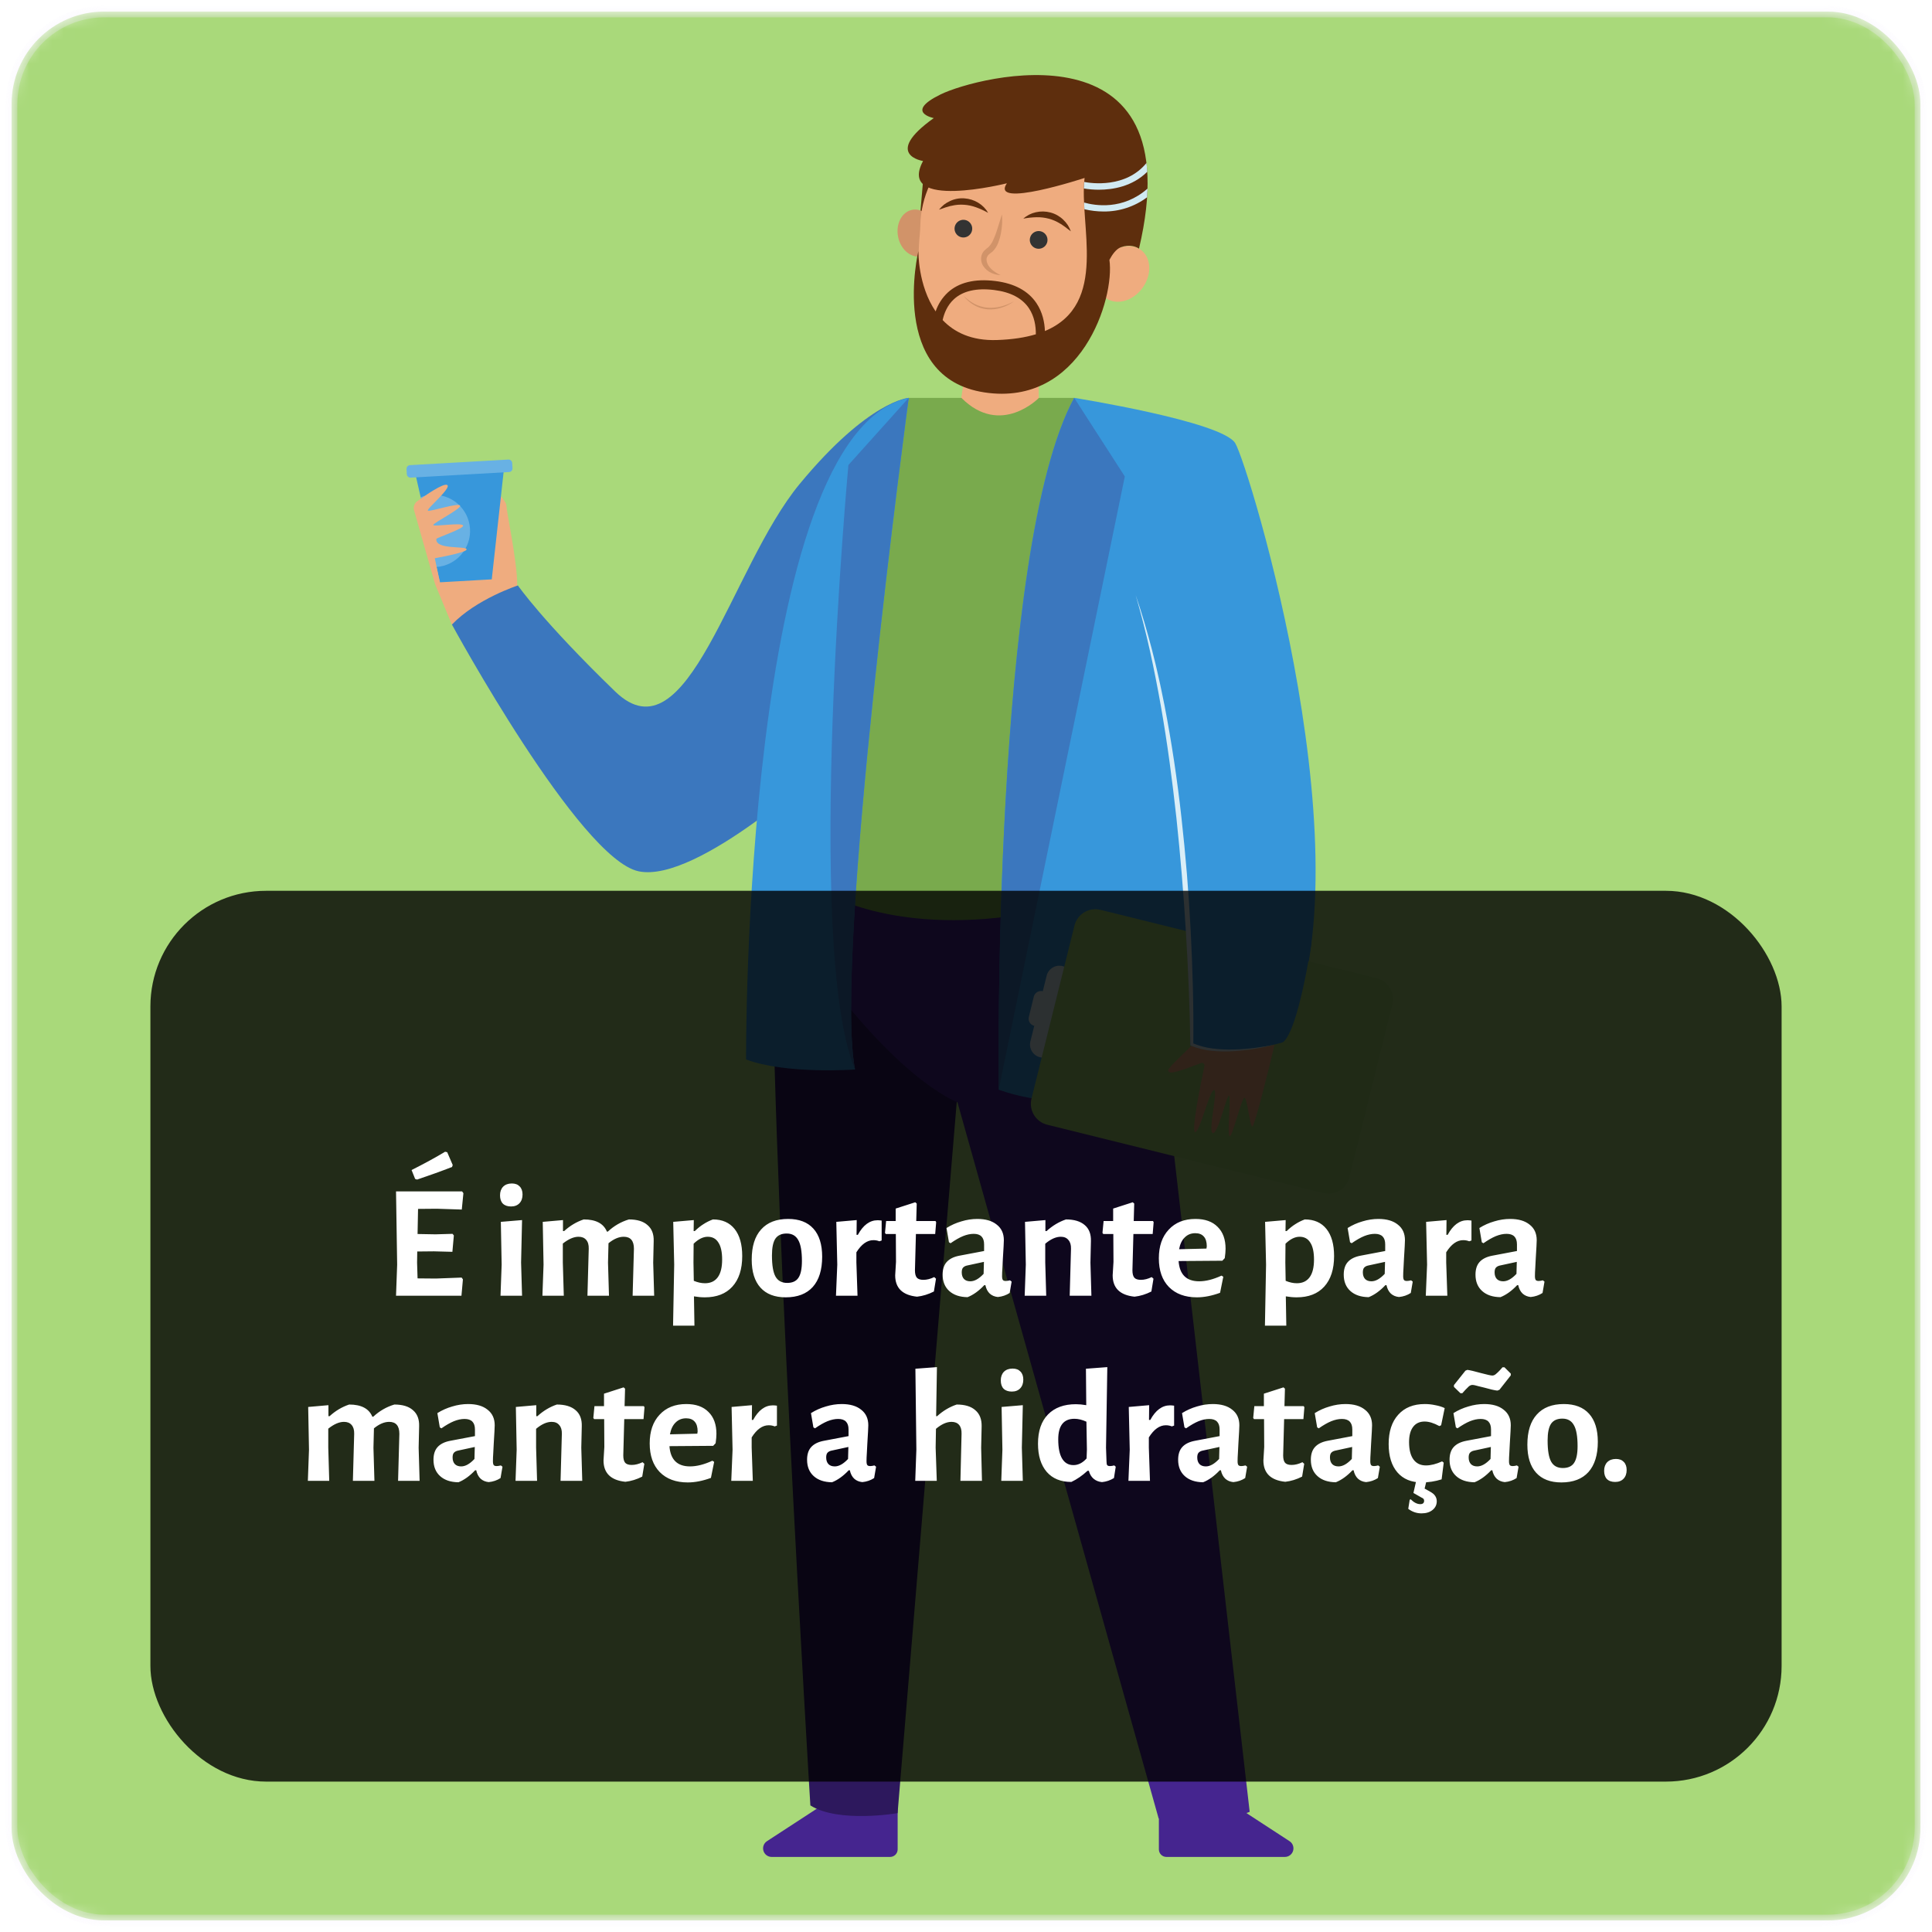 <svg width="167" height="167" viewBox="0 0 167 167" fill="none" xmlns="http://www.w3.org/2000/svg">
<mask id="mask0_206:36173" style="mask-type:alpha" maskUnits="userSpaceOnUse" x="0" y="0" width="167" height="167">
<rect x="1" y="1" width="165" height="165" rx="8" fill="#5988D6" stroke="#EDE6FC" stroke-opacity="0.3"/>
</mask>
<g mask="url(#mask0_206:36173)">
<rect x="1" y="1" width="165" height="165" rx="8" fill="#A9D97A" stroke="#EDE6FC" stroke-opacity="0.3"/>
<path d="M77.592 155.492V159.858C77.592 160.031 77.523 160.197 77.4 160.32C77.278 160.442 77.112 160.511 76.938 160.511H66.698C66.538 160.51 66.383 160.458 66.255 160.362C66.128 160.266 66.034 160.131 65.99 159.978C65.945 159.825 65.951 159.661 66.006 159.512C66.062 159.362 66.165 159.234 66.299 159.148L71.908 155.492C71.908 155.492 74.297 157.136 77.592 155.492Z" fill="#45258F"/>
<path d="M100.172 155.492V159.858C100.172 159.944 100.189 160.029 100.222 160.108C100.255 160.187 100.303 160.259 100.364 160.32C100.425 160.381 100.497 160.429 100.576 160.462C100.655 160.494 100.741 160.511 100.826 160.511H111.066C111.225 160.51 111.381 160.458 111.508 160.362C111.636 160.266 111.729 160.131 111.774 159.978C111.819 159.825 111.813 159.661 111.757 159.512C111.702 159.362 111.599 159.234 111.465 159.148L105.855 155.492C105.855 155.492 103.466 157.136 100.172 155.492Z" fill="#45258F"/>
<path d="M42.689 42.286C42.689 42.286 43.775 43.25 43.775 43.714C43.775 44.179 44.706 48.545 44.706 50.503C44.706 52.461 39.058 53.986 39.058 53.986L37.614 50.507C37.614 50.507 38.388 43.945 38.488 43.945C38.587 43.945 42.689 42.286 42.689 42.286Z" fill="#EFAC7F"/>
<path d="M40.711 40.034L38.681 40.149L35.757 40.316L38.035 50.333L39.256 50.264L41.285 50.148L42.507 50.079L43.635 39.868L40.711 40.034Z" fill="#3797DB"/>
<path d="M44.004 40.803L35.498 41.287C35.415 41.291 35.333 41.262 35.271 41.207C35.209 41.151 35.171 41.074 35.165 40.991L35.14 40.539C35.136 40.456 35.165 40.374 35.22 40.312C35.276 40.25 35.353 40.212 35.436 40.206L43.942 39.723C44.025 39.719 44.106 39.748 44.168 39.803C44.23 39.859 44.268 39.936 44.273 40.019L44.3 40.471C44.304 40.554 44.275 40.636 44.22 40.698C44.164 40.76 44.087 40.798 44.004 40.803Z" fill="#68B1E4"/>
<path opacity="0.3" d="M37.284 42.78C36.968 42.798 36.655 42.864 36.358 42.975L37.734 49.009C38.56 48.949 39.329 48.564 39.871 47.938C40.413 47.312 40.685 46.497 40.625 45.671C40.566 44.845 40.181 44.076 39.555 43.534C38.929 42.992 38.114 42.72 37.288 42.78H37.284Z" fill="#DAEEF7"/>
<path d="M66.793 78.429C72.119 85.011 82.762 94.504 82.762 94.504L77.587 156.726C77.587 156.726 72.49 157.607 70.047 156.058C70.047 156.058 66.446 96.898 66.793 78.429Z" fill="#2D185D"/>
<path d="M68.808 80.875C68.825 79.943 66.752 82.694 66.791 81.949C67.605 66.459 93.455 79.446 93.455 79.446L99.765 84.868L108.021 156.612C108.021 156.612 103.864 158.35 100.148 157.175L82.763 95.281C82.763 95.281 77.076 93.278 68.808 80.875Z" fill="#45258F"/>
<path d="M89.77 30.013L89.799 37.152L82.852 36.083L84.011 28.054L89.77 30.013Z" fill="#EFAC7F"/>
<path opacity="0.6" d="M83.478 31.75L84.008 28.054L89.776 30.687V32.097C88.391 32.438 85.791 32.741 83.478 31.75Z" fill="#FC8D84"/>
<path d="M79.805 15.442L79.384 20.343L80.16 20.829L81.593 14.863L79.805 15.442Z" fill="#5E2E0D"/>
<path d="M80.848 19.837C81.06 20.947 80.513 21.984 79.624 22.155C78.734 22.325 77.84 21.564 77.627 20.454C77.415 19.343 77.962 18.306 78.851 18.136C79.74 17.965 80.634 18.726 80.848 19.837Z" fill="#D19369"/>
<path d="M79.94 25.899C79.772 25.401 79.65 24.888 79.576 24.367C79.348 22.948 79.381 21.497 79.507 20.25C79.535 19.983 79.546 19.715 79.553 19.446C79.582 18.233 79.864 17.04 80.379 15.941C80.895 14.843 81.633 13.864 82.547 13.066C83.461 12.268 84.53 11.669 85.688 11.306C86.846 10.944 88.066 10.825 89.272 10.959C90.478 11.093 91.643 11.476 92.693 12.084C93.743 12.692 94.655 13.512 95.371 14.491C96.088 15.47 96.593 16.587 96.855 17.772C97.117 18.956 97.129 20.183 96.892 21.372C97.489 21.182 98.106 21.233 98.586 21.576C99.514 22.234 99.599 23.706 98.774 24.864C97.95 26.022 96.53 26.428 95.599 25.769C95.472 25.68 95.359 25.573 95.263 25.452C93.993 29.564 89.899 32.12 85.782 31.221C83.834 30.796 82.122 29.645 80.991 28.004C80.906 27.898 80.828 27.788 80.755 27.674C80.408 27.12 80.134 26.524 79.94 25.899Z" fill="#EFAC7F"/>
<path d="M89.071 20.45C89.01 20.6 88.998 20.766 89.038 20.924C89.078 21.082 89.166 21.223 89.291 21.327C89.416 21.43 89.571 21.492 89.734 21.502C89.896 21.512 90.057 21.469 90.194 21.381C90.331 21.294 90.436 21.164 90.494 21.013C90.553 20.861 90.561 20.695 90.519 20.538C90.476 20.381 90.385 20.241 90.258 20.14C90.131 20.038 89.975 19.98 89.812 19.973C89.655 19.966 89.499 20.009 89.366 20.094C89.234 20.179 89.13 20.303 89.071 20.45Z" fill="#333333"/>
<path d="M82.566 19.477C82.505 19.627 82.493 19.793 82.533 19.951C82.573 20.108 82.661 20.249 82.786 20.352C82.911 20.456 83.066 20.517 83.228 20.527C83.39 20.537 83.551 20.494 83.688 20.407C83.824 20.319 83.929 20.19 83.987 20.039C84.046 19.887 84.054 19.721 84.012 19.564C83.969 19.408 83.878 19.269 83.752 19.167C83.625 19.066 83.469 19.007 83.307 19C83.149 18.994 82.993 19.036 82.861 19.121C82.728 19.206 82.625 19.331 82.566 19.477Z" fill="#333333"/>
<path d="M88.454 18.899C88.831 18.827 89.213 18.787 89.596 18.777C89.953 18.769 90.31 18.811 90.655 18.903C91 18.993 91.329 19.136 91.63 19.326L91.751 19.394C91.791 19.418 91.825 19.449 91.864 19.475L92.097 19.638C92.253 19.75 92.393 19.882 92.566 19.997C92.493 19.808 92.403 19.625 92.296 19.452C92.181 19.281 92.047 19.123 91.896 18.981C91.588 18.686 91.209 18.475 90.795 18.367C90.384 18.259 89.952 18.251 89.537 18.346C89.135 18.435 88.762 18.625 88.454 18.899Z" fill="#5E2E0D"/>
<path d="M85.415 18.399C85.21 18.041 84.916 17.741 84.562 17.528C84.2 17.305 83.788 17.174 83.363 17.146C82.937 17.114 82.51 17.193 82.124 17.375C81.936 17.46 81.758 17.567 81.594 17.692C81.439 17.823 81.294 17.966 81.164 18.122C81.365 18.069 81.54 17.989 81.724 17.931L81.997 17.852C82.042 17.84 82.084 17.821 82.13 17.812L82.265 17.786C82.612 17.703 82.969 17.673 83.324 17.698C83.681 17.721 84.034 17.796 84.371 17.919C84.731 18.05 85.081 18.211 85.415 18.399Z" fill="#5E2E0D"/>
<path d="M86.608 18.522C86.656 19.072 86.626 19.625 86.518 20.166C86.467 20.443 86.389 20.715 86.288 20.978C86.181 21.265 86.014 21.527 85.797 21.744C85.524 21.956 85.401 22.018 85.319 22.218C85.237 22.389 85.274 22.605 85.361 22.812C85.557 23.235 86.005 23.553 86.497 23.784C85.956 23.758 85.359 23.542 85.006 23.014C84.91 22.876 84.846 22.718 84.819 22.552C84.792 22.386 84.803 22.216 84.85 22.055C84.969 21.692 85.194 21.557 85.445 21.358C85.608 21.189 85.74 20.993 85.835 20.779C85.945 20.545 86.042 20.305 86.126 20.061C86.291 19.561 86.442 19.044 86.608 18.522Z" fill="#D19369"/>
<path d="M78.549 34.391H83.101C86.504 37.802 89.804 34.391 89.804 34.391H92.853C92.853 34.391 100.931 76.764 89.282 78.888C77.633 81.011 71.518 77.247 71.518 77.247V57.365L78.549 34.391Z" fill="#79AA4D"/>
<path d="M78.549 34.391C78.549 34.391 75.117 34.585 69.129 41.824C63.141 49.062 59.461 65.857 53.178 59.776C46.895 53.695 44.767 50.607 44.767 50.607C44.767 50.607 41.19 51.766 39.064 53.985C39.064 53.985 50.084 74.255 55.208 75.316C60.332 76.378 71.521 65.954 71.521 65.954L78.549 34.391Z" fill="#3B77BE"/>
<path d="M92.853 34.391C92.853 34.391 105.612 36.419 106.772 38.308C107.932 40.196 118.722 75.474 110.891 90.097C110.891 90.097 106.813 91.442 103.023 90.283V94.193C103.023 94.193 93.141 96.654 86.326 94.193C86.326 94.187 85.746 47.423 92.853 34.391Z" fill="#3797DB"/>
<path d="M78.549 34.391C78.549 34.391 72.024 82.749 73.909 92.448C73.909 92.448 67.964 92.882 64.489 91.579C64.487 91.581 64.193 37.433 78.549 34.391Z" fill="#3797DB"/>
<path d="M92.853 34.391L97.228 41.185L86.326 94.186C86.326 94.186 85.746 47.423 92.853 34.391Z" fill="#3B77BE"/>
<path d="M73.335 40.195L78.549 34.391C78.549 34.391 72.024 82.749 73.909 92.448C69.495 81.861 73.335 40.195 73.335 40.195Z" fill="#3B77BE"/>
<path d="M90.138 85.677L90.472 84.335C90.544 84.044 90.729 83.793 90.986 83.638C91.244 83.482 91.552 83.436 91.844 83.508C92.136 83.581 92.387 83.766 92.542 84.023C92.697 84.28 92.743 84.589 92.671 84.88L91.265 90.56C91.193 90.852 91.008 91.103 90.751 91.258C90.493 91.413 90.185 91.46 89.893 91.387C89.602 91.315 89.35 91.13 89.195 90.873C89.04 90.615 88.994 90.307 89.066 90.015L89.399 88.673C89.318 88.653 89.241 88.618 89.173 88.568C89.105 88.518 89.048 88.456 89.004 88.384C88.961 88.312 88.932 88.232 88.92 88.149C88.908 88.065 88.912 87.981 88.933 87.899L89.36 86.15C89.38 86.067 89.416 85.99 89.466 85.922C89.516 85.853 89.579 85.796 89.651 85.752C89.723 85.708 89.804 85.679 89.887 85.666C89.971 85.653 90.056 85.657 90.138 85.677Z" fill="#DAEEF7"/>
<path d="M90.517 97.219L114.385 103.127C114.864 103.245 115.369 103.169 115.792 102.915C116.214 102.66 116.518 102.249 116.636 101.77L120.352 86.806C120.47 86.327 120.394 85.821 120.139 85.399C119.885 84.976 119.473 84.672 118.995 84.553L95.127 78.645C94.648 78.527 94.142 78.603 93.721 78.858C93.299 79.112 92.995 79.524 92.876 80.002L89.16 94.966C89.101 95.204 89.09 95.45 89.126 95.691C89.162 95.933 89.246 96.165 89.372 96.374C89.498 96.583 89.664 96.765 89.86 96.91C90.057 97.055 90.28 97.16 90.517 97.219Z" fill="#9ED16F"/>
<path d="M103.098 90.297L104.819 90.726C104.819 90.726 106.195 90.826 106.24 90.814C106.286 90.802 107.762 90.76 107.762 90.76L110.168 90.315C109.815 91.866 108.447 97.385 108.252 97.38C108.03 97.38 107.799 94.803 107.555 94.89C107.31 94.977 106.496 98.431 106.276 98.202C106.056 97.974 106.425 94.692 106.22 94.709C106.016 94.726 105.275 98.067 104.832 97.944C104.388 97.821 105.322 94.183 104.93 94.229C104.538 94.274 103.675 98.024 103.289 97.847C102.964 97.698 103.826 93.48 104.109 92.141C104.117 92.102 104.114 92.061 104.101 92.023C104.087 91.986 104.064 91.952 104.033 91.926C104.002 91.9 103.965 91.884 103.926 91.877C103.886 91.871 103.845 91.876 103.808 91.891C101.268 92.882 101.018 92.81 100.972 92.508C100.953 92.373 101.939 91.395 103.098 90.297Z" fill="#EFAC7F"/>
<path d="M113.365 81.474C113.365 81.474 112.238 89.095 110.891 90.091C110.891 90.091 106.719 91.433 102.895 90.364V86.598L102.807 78.429H108.647L113.365 81.474Z" fill="#3797DB"/>
<path d="M99.573 56.156L99.871 57.348C99.97 57.746 100.054 58.146 100.146 58.545L100.281 59.145L100.407 59.746C100.49 60.148 100.577 60.548 100.654 60.95C100.965 62.559 101.243 64.173 101.487 65.793C101.731 67.414 101.943 69.037 102.122 70.662C102.487 73.918 102.754 77.182 102.922 80.454C103.087 83.697 103.185 86.941 103.149 90.192C103.678 90.411 104.234 90.557 104.803 90.627C105.405 90.705 106.012 90.736 106.619 90.719C107.229 90.704 107.837 90.658 108.442 90.58C109.047 90.503 109.652 90.409 110.249 90.276C109.063 90.593 107.849 90.79 106.625 90.863C106.009 90.901 105.391 90.891 104.778 90.832C104.155 90.777 103.545 90.63 102.967 90.394L102.891 90.363V90.278C102.843 87.011 102.702 83.743 102.503 80.482C102.304 77.221 102.034 73.963 101.689 70.713C101.508 69.09 101.316 67.468 101.094 65.85C100.872 64.231 100.623 62.617 100.34 61.008C100.056 59.399 99.74 57.796 99.387 56.201C99.033 54.606 98.621 53.025 98.17 51.449C98.705 52.997 99.156 54.572 99.573 56.156Z" fill="#DAEEF7"/>
<path d="M79.788 13.917C77.47 18.245 87.033 15.843 87.033 15.843C85.537 18.076 93.743 15.384 93.743 15.384L93.751 15.395C93.242 19.375 95.887 26.289 90.322 28.614C90.293 27.868 90.117 26.989 89.591 26.205C88.873 25.136 87.673 24.492 86.022 24.29C84.26 24.078 82.882 24.408 81.928 25.283C81.447 25.733 81.085 26.294 80.876 26.918C79.33 24.669 79.384 21.706 79.384 21.706C79.384 21.706 76.748 32.66 85.1 33.92C93.452 35.181 96.377 25.791 95.896 22.463C96.153 21.979 96.49 21.517 96.889 21.37C97.645 21.09 98.191 21.335 98.38 21.445C98.403 21.464 98.428 21.48 98.453 21.493C103.111 1.752 84.488 6.607 81.313 8.157C78.138 9.706 80.715 10.207 80.715 10.207C76.262 13.386 79.788 13.917 79.788 13.917ZM89.538 28.895C88.615 29.174 87.506 29.348 86.174 29.392C83.973 29.466 82.487 28.719 81.481 27.665C81.603 27.108 81.873 26.395 82.463 25.857C83.241 25.147 84.407 24.881 85.927 25.067C87.339 25.241 88.35 25.769 88.936 26.637C89.423 27.361 89.542 28.212 89.538 28.895Z" fill="#5E2E0D"/>
<path d="M87.649 26.044C87.298 26.24 86.924 26.39 86.535 26.491C86.151 26.591 85.753 26.627 85.357 26.597C84.963 26.561 84.579 26.448 84.228 26.267C83.875 26.076 83.552 25.835 83.267 25.553C83.516 25.878 83.824 26.152 84.175 26.362C84.353 26.466 84.542 26.551 84.738 26.615C84.936 26.676 85.139 26.716 85.346 26.737C85.757 26.768 86.171 26.72 86.565 26.594C86.955 26.475 87.322 26.289 87.649 26.044Z" fill="#D19369"/>
<path d="M36.07 43.32C36.794 42.797 38.329 41.739 38.653 41.919C39.076 42.156 36.817 44.022 36.987 44.142C37.157 44.261 39.699 43.401 39.769 43.718C39.831 44.004 37.428 45.209 37.454 45.381C37.479 45.554 39.894 45.138 40.031 45.424C40.156 45.682 37.732 46.477 37.719 46.588C37.614 47.541 40.283 47.166 40.335 47.482C40.372 47.709 38.6 48.068 37.583 48.254L37.989 50.217L37.612 50.504L35.775 44.054C35.75 43.916 35.764 43.774 35.817 43.645C35.869 43.515 35.957 43.402 36.07 43.32Z" fill="#EFAC7F"/>
<path d="M99.157 17.05C98.072 17.862 96.749 18.294 95.393 18.282C94.835 18.281 94.278 18.215 93.735 18.086C93.722 17.891 93.713 17.698 93.704 17.507C94.637 17.772 97.054 18.19 99.193 16.301C99.186 16.545 99.174 16.794 99.157 17.05Z" fill="#D1EAF2"/>
<path d="M93.686 16.292C93.691 16.099 93.701 15.911 93.716 15.728C94.313 15.843 97.307 16.285 99.1 14.087C99.129 14.334 99.153 14.587 99.169 14.848C97.876 16.127 96.188 16.399 94.987 16.399C94.551 16.399 94.116 16.364 93.686 16.292Z" fill="#D1EAF2"/>
</g>
<g filter="url(#filter0_b_206:36173)">
<rect x="13" y="77" width="141" height="77" rx="10" fill="black" fill-opacity="0.8"/>
</g>
<path d="M39.902 110.432L40.014 110.586L39.888 112H34.232L34.33 109.312L34.232 102.984H39.944L40.056 103.138L39.916 104.552L37.76 104.482L36.136 104.496L36.094 106.666L37.648 106.694L39.118 106.652L39.23 106.792L39.104 108.206L37.508 108.164L36.066 108.178L36.052 109.144L36.094 110.502L37.676 110.516L39.902 110.432ZM38.656 99.596L39.132 100.702L39.076 100.87C38.17 101.225 37.162 101.589 36.052 101.962L35.884 101.906L35.576 101.136C36.724 100.557 37.69 100.03 38.474 99.554L38.656 99.596ZM43.362 109.312L43.292 105.616L45.126 105.462L45.042 109.13L45.126 112H43.264L43.362 109.312ZM44.244 102.298C44.533 102.298 44.757 102.382 44.916 102.55C45.084 102.718 45.168 102.951 45.168 103.25C45.168 103.567 45.079 103.819 44.902 104.006C44.724 104.193 44.482 104.286 44.174 104.286C43.866 104.286 43.628 104.202 43.46 104.034C43.301 103.866 43.222 103.628 43.222 103.32C43.222 103.012 43.31 102.765 43.488 102.578C43.675 102.391 43.926 102.298 44.244 102.298ZM54.684 112L54.796 107.94C54.796 107.249 54.502 106.904 53.914 106.904C53.494 106.904 53.056 107.091 52.598 107.464L52.556 109.144L52.64 112H50.778L50.89 107.94C50.9 107.604 50.825 107.347 50.666 107.17C50.517 106.993 50.298 106.904 50.008 106.904C49.598 106.904 49.145 107.1 48.65 107.492V109.13L48.734 112H46.886L46.984 109.312L46.914 105.616L48.664 105.462V106.414H48.762C49.276 105.947 49.84 105.611 50.456 105.406C51.502 105.406 52.169 105.756 52.458 106.456H52.542C53.074 105.961 53.681 105.611 54.362 105.406C55.072 105.406 55.608 105.569 55.972 105.896C56.346 106.213 56.523 106.675 56.504 107.282L56.462 109.144L56.546 112H54.684ZM61.623 105.406C62.435 105.406 63.06 105.681 63.499 106.232C63.938 106.783 64.157 107.562 64.157 108.57C64.157 109.709 63.873 110.591 63.303 111.216C62.743 111.832 61.95 112.14 60.923 112.14C60.624 112.14 60.312 112.112 59.985 112.056L60.027 114.59H58.179L58.277 109.312L58.193 105.616L59.971 105.462L59.957 106.414H60.055C60.316 106.162 60.569 105.961 60.811 105.812C61.054 105.653 61.325 105.518 61.623 105.406ZM60.937 110.922C61.422 110.922 61.791 110.749 62.043 110.404C62.295 110.059 62.421 109.55 62.421 108.878C62.421 108.225 62.314 107.735 62.099 107.408C61.894 107.072 61.586 106.904 61.175 106.904C60.774 106.904 60.368 107.105 59.957 107.506L59.943 109.13L59.971 110.712C60.307 110.852 60.629 110.922 60.937 110.922ZM68.127 105.364C69.079 105.364 69.807 105.644 70.311 106.204C70.815 106.764 71.067 107.571 71.067 108.626C71.067 109.765 70.797 110.637 70.255 111.244C69.714 111.841 68.935 112.14 67.917 112.14C66.965 112.14 66.237 111.86 65.733 111.3C65.229 110.74 64.977 109.933 64.977 108.878C64.977 107.739 65.248 106.871 65.789 106.274C66.331 105.667 67.11 105.364 68.127 105.364ZM68.001 106.624C67.553 106.624 67.227 106.773 67.021 107.072C66.825 107.371 66.727 107.851 66.727 108.514C66.727 109.373 66.83 109.984 67.035 110.348C67.241 110.712 67.577 110.894 68.043 110.894C68.491 110.894 68.813 110.749 69.009 110.46C69.215 110.161 69.317 109.676 69.317 109.004C69.317 108.155 69.21 107.548 68.995 107.184C68.79 106.811 68.459 106.624 68.001 106.624ZM75.859 105.476C75.943 105.476 76.06 105.485 76.209 105.504V107.226L76.013 107.296C75.855 107.231 75.682 107.198 75.495 107.198C74.954 107.198 74.464 107.548 74.025 108.248V109.13L74.123 112H72.261L72.373 109.312L72.289 105.616L74.053 105.462L74.039 106.736H74.151C74.609 105.896 75.178 105.476 75.859 105.476ZM79.815 110.628C80.114 110.628 80.426 110.549 80.753 110.39L80.907 110.53L80.725 111.636C80.249 111.879 79.764 112.028 79.269 112.084C78.009 111.953 77.379 111.337 77.379 110.236L77.449 109.074L77.435 106.666H76.567L76.497 106.568L76.595 105.546H77.421V104.468L79.115 103.922L79.241 104.034L79.199 105.546H80.865L80.921 105.644L80.837 106.666H79.171L79.087 109.802C79.087 110.101 79.143 110.315 79.255 110.446C79.367 110.567 79.554 110.628 79.815 110.628ZM84.476 105.364C85.194 105.364 85.754 105.527 86.156 105.854C86.566 106.171 86.772 106.619 86.772 107.198C86.772 107.366 86.744 107.898 86.688 108.794C86.678 109.055 86.664 109.326 86.646 109.606C86.627 109.877 86.618 110.11 86.618 110.306C86.618 110.465 86.641 110.577 86.688 110.642C86.734 110.698 86.818 110.726 86.94 110.726C87.033 110.726 87.154 110.707 87.304 110.67L87.444 110.782L87.276 111.762C86.977 111.958 86.636 112.075 86.254 112.112C85.974 112.084 85.74 111.986 85.554 111.818C85.367 111.641 85.241 111.398 85.176 111.09H85.078C84.611 111.585 84.13 111.93 83.636 112.126C82.964 112.117 82.436 111.939 82.054 111.594C81.671 111.249 81.48 110.777 81.48 110.18C81.48 109.713 81.596 109.349 81.83 109.088C82.072 108.817 82.436 108.635 82.922 108.542L85.064 108.136V107.562C85.064 106.955 84.765 106.652 84.168 106.652C83.878 106.652 83.57 106.717 83.244 106.848C82.926 106.979 82.567 107.184 82.166 107.464L82.026 107.38L81.816 106.148C82.217 105.896 82.646 105.705 83.104 105.574C83.561 105.434 84.018 105.364 84.476 105.364ZM83.566 109.396C83.416 109.433 83.304 109.499 83.23 109.592C83.164 109.676 83.132 109.807 83.132 109.984C83.132 110.227 83.197 110.418 83.328 110.558C83.458 110.689 83.64 110.754 83.874 110.754C84.238 110.754 84.62 110.539 85.022 110.11L85.05 109.074L83.566 109.396ZM92.576 107.94C92.585 107.613 92.51 107.361 92.352 107.184C92.202 106.997 91.983 106.904 91.694 106.904C91.274 106.904 90.826 107.105 90.35 107.506V109.13L90.434 112H88.572L88.67 109.312L88.6 105.616L90.364 105.462V106.414H90.462C90.975 105.947 91.535 105.611 92.142 105.406C92.851 105.406 93.392 105.569 93.766 105.896C94.139 106.213 94.316 106.675 94.298 107.282L94.256 109.144L94.34 112H92.464L92.576 107.94ZM98.614 110.628C98.913 110.628 99.225 110.549 99.552 110.39L99.706 110.53L99.524 111.636C99.048 111.879 98.563 112.028 98.068 112.084C96.808 111.953 96.178 111.337 96.178 110.236L96.248 109.074L96.234 106.666H95.366L95.296 106.568L95.394 105.546H96.22V104.468L97.914 103.922L98.04 104.034L97.998 105.546H99.664L99.72 105.644L99.636 106.666H97.97L97.886 109.802C97.886 110.101 97.942 110.315 98.054 110.446C98.166 110.567 98.353 110.628 98.614 110.628ZM105.657 108.976L101.877 109.004C101.961 110.171 102.553 110.754 103.655 110.754C104.233 110.754 104.877 110.591 105.587 110.264L105.741 110.362L105.461 111.748C104.751 112.009 104.084 112.14 103.459 112.14C102.432 112.14 101.625 111.841 101.037 111.244C100.458 110.647 100.169 109.821 100.169 108.766C100.169 107.721 100.453 106.895 101.023 106.288C101.592 105.672 102.362 105.364 103.333 105.364C104.163 105.364 104.803 105.593 105.251 106.05C105.708 106.498 105.937 107.128 105.937 107.94C105.937 108.155 105.913 108.425 105.867 108.752L105.657 108.976ZM104.313 107.73C104.313 107.357 104.229 107.077 104.061 106.89C103.893 106.694 103.645 106.596 103.319 106.596C102.955 106.596 102.651 106.717 102.409 106.96C102.166 107.193 102.003 107.534 101.919 107.982L104.285 107.926L104.313 107.73ZM112.783 105.406C113.595 105.406 114.221 105.681 114.659 106.232C115.098 106.783 115.317 107.562 115.317 108.57C115.317 109.709 115.033 110.591 114.463 111.216C113.903 111.832 113.11 112.14 112.083 112.14C111.785 112.14 111.472 112.112 111.145 112.056L111.187 114.59H109.339L109.437 109.312L109.353 105.616L111.131 105.462L111.117 106.414H111.215C111.477 106.162 111.729 105.961 111.971 105.812C112.214 105.653 112.485 105.518 112.783 105.406ZM112.097 110.922C112.583 110.922 112.951 110.749 113.203 110.404C113.455 110.059 113.581 109.55 113.581 108.878C113.581 108.225 113.474 107.735 113.259 107.408C113.054 107.072 112.746 106.904 112.335 106.904C111.934 106.904 111.528 107.105 111.117 107.506L111.103 109.13L111.131 110.712C111.467 110.852 111.789 110.922 112.097 110.922ZM119.147 105.364C119.866 105.364 120.426 105.527 120.827 105.854C121.238 106.171 121.443 106.619 121.443 107.198C121.443 107.366 121.415 107.898 121.359 108.794C121.35 109.055 121.336 109.326 121.317 109.606C121.299 109.877 121.289 110.11 121.289 110.306C121.289 110.465 121.313 110.577 121.359 110.642C121.406 110.698 121.49 110.726 121.611 110.726C121.705 110.726 121.826 110.707 121.975 110.67L122.115 110.782L121.947 111.762C121.649 111.958 121.308 112.075 120.925 112.112C120.645 112.084 120.412 111.986 120.225 111.818C120.039 111.641 119.913 111.398 119.847 111.09H119.749C119.283 111.585 118.802 111.93 118.307 112.126C117.635 112.117 117.108 111.939 116.725 111.594C116.343 111.249 116.151 110.777 116.151 110.18C116.151 109.713 116.268 109.349 116.501 109.088C116.744 108.817 117.108 108.635 117.593 108.542L119.735 108.136V107.562C119.735 106.955 119.437 106.652 118.839 106.652C118.55 106.652 118.242 106.717 117.915 106.848C117.598 106.979 117.239 107.184 116.837 107.464L116.697 107.38L116.487 106.148C116.889 105.896 117.318 105.705 117.775 105.574C118.233 105.434 118.69 105.364 119.147 105.364ZM118.237 109.396C118.088 109.433 117.976 109.499 117.901 109.592C117.836 109.676 117.803 109.807 117.803 109.984C117.803 110.227 117.869 110.418 117.999 110.558C118.13 110.689 118.312 110.754 118.545 110.754C118.909 110.754 119.292 110.539 119.693 110.11L119.721 109.074L118.237 109.396ZM126.842 105.476C126.926 105.476 127.042 105.485 127.192 105.504V107.226L126.996 107.296C126.837 107.231 126.664 107.198 126.478 107.198C125.936 107.198 125.446 107.548 125.008 108.248V109.13L125.106 112H123.244L123.356 109.312L123.272 105.616L125.036 105.462L125.022 106.736H125.134C125.591 105.896 126.16 105.476 126.842 105.476ZM130.536 105.364C131.255 105.364 131.815 105.527 132.216 105.854C132.627 106.171 132.832 106.619 132.832 107.198C132.832 107.366 132.804 107.898 132.748 108.794C132.739 109.055 132.725 109.326 132.706 109.606C132.687 109.877 132.678 110.11 132.678 110.306C132.678 110.465 132.701 110.577 132.748 110.642C132.795 110.698 132.879 110.726 133 110.726C133.093 110.726 133.215 110.707 133.364 110.67L133.504 110.782L133.336 111.762C133.037 111.958 132.697 112.075 132.314 112.112C132.034 112.084 131.801 111.986 131.614 111.818C131.427 111.641 131.301 111.398 131.236 111.09H131.138C130.671 111.585 130.191 111.93 129.696 112.126C129.024 112.117 128.497 111.939 128.114 111.594C127.731 111.249 127.54 110.777 127.54 110.18C127.54 109.713 127.657 109.349 127.89 109.088C128.133 108.817 128.497 108.635 128.982 108.542L131.124 108.136V107.562C131.124 106.955 130.825 106.652 130.228 106.652C129.939 106.652 129.631 106.717 129.304 106.848C128.987 106.979 128.627 107.184 128.226 107.464L128.086 107.38L127.876 106.148C128.277 105.896 128.707 105.705 129.164 105.574C129.621 105.434 130.079 105.364 130.536 105.364ZM129.626 109.396C129.477 109.433 129.365 109.499 129.29 109.592C129.225 109.676 129.192 109.807 129.192 109.984C129.192 110.227 129.257 110.418 129.388 110.558C129.519 110.689 129.701 110.754 129.934 110.754C130.298 110.754 130.681 110.539 131.082 110.11L131.11 109.074L129.626 109.396ZM34.409 128L34.521 123.94C34.521 123.249 34.227 122.904 33.639 122.904C33.219 122.904 32.78 123.091 32.323 123.464L32.281 125.144L32.365 128H30.503L30.615 123.94C30.624 123.604 30.549 123.347 30.391 123.17C30.241 122.993 30.022 122.904 29.733 122.904C29.322 122.904 28.869 123.1 28.375 123.492V125.13L28.459 128H26.611L26.709 125.312L26.639 121.616L28.389 121.462V122.414H28.487C29 121.947 29.565 121.611 30.181 121.406C31.226 121.406 31.893 121.756 32.183 122.456H32.267C32.799 121.961 33.406 121.611 34.087 121.406C34.796 121.406 35.333 121.569 35.697 121.896C36.07 122.213 36.248 122.675 36.229 123.282L36.187 125.144L36.271 128H34.409ZM40.466 121.364C41.184 121.364 41.745 121.527 42.146 121.854C42.556 122.171 42.762 122.619 42.762 123.198C42.762 123.366 42.734 123.898 42.678 124.794C42.669 125.055 42.654 125.326 42.636 125.606C42.617 125.877 42.608 126.11 42.608 126.306C42.608 126.465 42.631 126.577 42.678 126.642C42.724 126.698 42.809 126.726 42.93 126.726C43.023 126.726 43.145 126.707 43.294 126.67L43.434 126.782L43.266 127.762C42.967 127.958 42.627 128.075 42.244 128.112C41.964 128.084 41.73 127.986 41.544 127.818C41.357 127.641 41.231 127.398 41.166 127.09H41.068C40.601 127.585 40.12 127.93 39.626 128.126C38.954 128.117 38.426 127.939 38.044 127.594C37.661 127.249 37.47 126.777 37.47 126.18C37.47 125.713 37.587 125.349 37.82 125.088C38.062 124.817 38.426 124.635 38.912 124.542L41.054 124.136V123.562C41.054 122.955 40.755 122.652 40.158 122.652C39.868 122.652 39.56 122.717 39.234 122.848C38.916 122.979 38.557 123.184 38.156 123.464L38.016 123.38L37.806 122.148C38.207 121.896 38.636 121.705 39.094 121.574C39.551 121.434 40.008 121.364 40.466 121.364ZM39.556 125.396C39.407 125.433 39.294 125.499 39.22 125.592C39.154 125.676 39.122 125.807 39.122 125.984C39.122 126.227 39.187 126.418 39.318 126.558C39.449 126.689 39.63 126.754 39.864 126.754C40.228 126.754 40.611 126.539 41.012 126.11L41.04 125.074L39.556 125.396ZM48.566 123.94C48.575 123.613 48.501 123.361 48.342 123.184C48.193 122.997 47.973 122.904 47.684 122.904C47.264 122.904 46.816 123.105 46.34 123.506V125.13L46.424 128H44.562L44.66 125.312L44.59 121.616L46.354 121.462V122.414H46.452C46.965 121.947 47.525 121.611 48.132 121.406C48.841 121.406 49.383 121.569 49.756 121.896C50.129 122.213 50.307 122.675 50.288 123.282L50.246 125.144L50.33 128H48.454L48.566 123.94ZM54.604 126.628C54.903 126.628 55.215 126.549 55.542 126.39L55.696 126.53L55.514 127.636C55.038 127.879 54.553 128.028 54.058 128.084C52.798 127.953 52.168 127.337 52.168 126.236L52.238 125.074L52.224 122.666H51.356L51.286 122.568L51.384 121.546H52.21V120.468L53.904 119.922L54.03 120.034L53.988 121.546H55.654L55.71 121.644L55.626 122.666H53.96L53.876 125.802C53.876 126.101 53.932 126.315 54.044 126.446C54.156 126.567 54.343 126.628 54.604 126.628ZM61.647 124.976L57.867 125.004C57.951 126.171 58.544 126.754 59.645 126.754C60.224 126.754 60.868 126.591 61.577 126.264L61.731 126.362L61.451 127.748C60.742 128.009 60.074 128.14 59.449 128.14C58.422 128.14 57.615 127.841 57.027 127.244C56.448 126.647 56.159 125.821 56.159 124.766C56.159 123.721 56.444 122.895 57.013 122.288C57.582 121.672 58.352 121.364 59.323 121.364C60.154 121.364 60.793 121.593 61.241 122.05C61.698 122.498 61.927 123.128 61.927 123.94C61.927 124.155 61.904 124.425 61.857 124.752L61.647 124.976ZM60.303 123.73C60.303 123.357 60.219 123.077 60.051 122.89C59.883 122.694 59.636 122.596 59.309 122.596C58.945 122.596 58.642 122.717 58.399 122.96C58.156 123.193 57.993 123.534 57.909 123.982L60.275 123.926L60.303 123.73ZM66.808 121.476C66.892 121.476 67.009 121.485 67.158 121.504V123.226L66.962 123.296C66.804 123.231 66.631 123.198 66.444 123.198C65.903 123.198 65.413 123.548 64.974 124.248V125.13L65.072 128H63.21L63.322 125.312L63.238 121.616L65.002 121.462L64.988 122.736H65.1C65.558 121.896 66.127 121.476 66.808 121.476ZM72.759 121.364C73.477 121.364 74.037 121.527 74.439 121.854C74.849 122.171 75.055 122.619 75.055 123.198C75.055 123.366 75.027 123.898 74.971 124.794C74.961 125.055 74.947 125.326 74.929 125.606C74.91 125.877 74.901 126.11 74.901 126.306C74.901 126.465 74.924 126.577 74.971 126.642C75.017 126.698 75.101 126.726 75.223 126.726C75.316 126.726 75.437 126.707 75.587 126.67L75.727 126.782L75.559 127.762C75.26 127.958 74.919 128.075 74.537 128.112C74.257 128.084 74.023 127.986 73.837 127.818C73.65 127.641 73.524 127.398 73.459 127.09H73.361C72.894 127.585 72.413 127.93 71.919 128.126C71.247 128.117 70.719 127.939 70.337 127.594C69.954 127.249 69.763 126.777 69.763 126.18C69.763 125.713 69.879 125.349 70.113 125.088C70.355 124.817 70.719 124.635 71.205 124.542L73.347 124.136V123.562C73.347 122.955 73.048 122.652 72.451 122.652C72.161 122.652 71.853 122.717 71.527 122.848C71.209 122.979 70.85 123.184 70.449 123.464L70.309 123.38L70.099 122.148C70.5 121.896 70.929 121.705 71.387 121.574C71.844 121.434 72.301 121.364 72.759 121.364ZM71.849 125.396C71.699 125.433 71.587 125.499 71.513 125.592C71.447 125.676 71.415 125.807 71.415 125.984C71.415 126.227 71.48 126.418 71.611 126.558C71.741 126.689 71.923 126.754 72.157 126.754C72.521 126.754 72.903 126.539 73.305 126.11L73.333 125.074L71.849 125.396ZM83.116 123.94C83.126 123.604 83.055 123.347 82.906 123.17C82.757 122.993 82.537 122.904 82.248 122.904C81.828 122.904 81.38 123.105 80.904 123.506L80.876 125.13L80.974 128H79.112L79.21 125.298L79.126 118.312L80.988 118.172L80.918 122.414H81.002C81.516 121.947 82.08 121.611 82.696 121.406C83.406 121.406 83.942 121.569 84.306 121.896C84.68 122.213 84.862 122.675 84.852 123.282L84.81 125.144L84.88 128H83.018L83.116 123.94ZM86.647 125.312L86.577 121.616L88.411 121.462L88.327 125.13L88.411 128H86.549L86.647 125.312ZM87.529 118.298C87.818 118.298 88.042 118.382 88.201 118.55C88.369 118.718 88.453 118.951 88.453 119.25C88.453 119.567 88.364 119.819 88.187 120.006C88.01 120.193 87.767 120.286 87.459 120.286C87.151 120.286 86.913 120.202 86.745 120.034C86.586 119.866 86.507 119.628 86.507 119.32C86.507 119.012 86.596 118.765 86.773 118.578C86.96 118.391 87.212 118.298 87.529 118.298ZM95.603 125.13L95.645 126.306C95.645 126.465 95.664 126.577 95.701 126.642C95.748 126.698 95.827 126.726 95.939 126.726C96.042 126.726 96.168 126.707 96.317 126.67L96.443 126.782L96.289 127.762C95.972 127.958 95.627 128.075 95.253 128.112C94.964 128.084 94.721 127.986 94.525 127.818C94.329 127.65 94.194 127.421 94.119 127.132H94.007C93.55 127.552 93.083 127.874 92.607 128.098C91.693 128.098 90.983 127.809 90.479 127.23C89.975 126.642 89.723 125.83 89.723 124.794C89.723 123.693 90.013 122.848 90.591 122.26C91.17 121.672 91.973 121.378 92.999 121.378C93.27 121.378 93.569 121.406 93.895 121.462L93.867 118.312L95.715 118.172L95.603 125.13ZM92.873 122.638C91.94 122.638 91.473 123.231 91.473 124.416C91.473 125.153 91.585 125.709 91.809 126.082C92.033 126.455 92.36 126.642 92.789 126.642C93.2 126.642 93.578 126.451 93.923 126.068L93.951 125.298L93.909 122.89C93.545 122.722 93.2 122.638 92.873 122.638ZM101.139 121.476C101.223 121.476 101.339 121.485 101.489 121.504V123.226L101.293 123.296C101.134 123.231 100.961 123.198 100.775 123.198C100.233 123.198 99.743 123.548 99.305 124.248V125.13L99.403 128H97.54L97.653 125.312L97.569 121.616L99.332 121.462L99.319 122.736H99.43C99.888 121.896 100.457 121.476 101.139 121.476ZM104.833 121.364C105.552 121.364 106.112 121.527 106.513 121.854C106.924 122.171 107.129 122.619 107.129 123.198C107.129 123.366 107.101 123.898 107.045 124.794C107.036 125.055 107.022 125.326 107.003 125.606C106.984 125.877 106.975 126.11 106.975 126.306C106.975 126.465 106.998 126.577 107.045 126.642C107.092 126.698 107.176 126.726 107.297 126.726C107.39 126.726 107.512 126.707 107.661 126.67L107.801 126.782L107.633 127.762C107.334 127.958 106.994 128.075 106.611 128.112C106.331 128.084 106.098 127.986 105.911 127.818C105.724 127.641 105.598 127.398 105.533 127.09H105.435C104.968 127.585 104.488 127.93 103.993 128.126C103.321 128.117 102.794 127.939 102.411 127.594C102.028 127.249 101.837 126.777 101.837 126.18C101.837 125.713 101.954 125.349 102.187 125.088C102.43 124.817 102.794 124.635 103.279 124.542L105.421 124.136V123.562C105.421 122.955 105.122 122.652 104.525 122.652C104.236 122.652 103.928 122.717 103.601 122.848C103.284 122.979 102.924 123.184 102.523 123.464L102.383 123.38L102.173 122.148C102.574 121.896 103.004 121.705 103.461 121.574C103.918 121.434 104.376 121.364 104.833 121.364ZM103.923 125.396C103.774 125.433 103.662 125.499 103.587 125.592C103.522 125.676 103.489 125.807 103.489 125.984C103.489 126.227 103.554 126.418 103.685 126.558C103.816 126.689 103.998 126.754 104.231 126.754C104.595 126.754 104.978 126.539 105.379 126.11L105.407 125.074L103.923 125.396ZM111.643 126.628C111.942 126.628 112.255 126.549 112.581 126.39L112.735 126.53L112.553 127.636C112.077 127.879 111.592 128.028 111.097 128.084C109.837 127.953 109.207 127.337 109.207 126.236L109.277 125.074L109.263 122.666H108.395L108.325 122.568L108.423 121.546H109.249V120.468L110.943 119.922L111.069 120.034L111.027 121.546H112.693L112.749 121.644L112.665 122.666H110.999L110.915 125.802C110.915 126.101 110.971 126.315 111.083 126.446C111.195 126.567 111.382 126.628 111.643 126.628ZM116.304 121.364C117.022 121.364 117.582 121.527 117.984 121.854C118.394 122.171 118.6 122.619 118.6 123.198C118.6 123.366 118.572 123.898 118.516 124.794C118.506 125.055 118.492 125.326 118.474 125.606C118.455 125.877 118.446 126.11 118.446 126.306C118.446 126.465 118.469 126.577 118.516 126.642C118.562 126.698 118.646 126.726 118.768 126.726C118.861 126.726 118.982 126.707 119.132 126.67L119.272 126.782L119.104 127.762C118.805 127.958 118.464 128.075 118.082 128.112C117.802 128.084 117.568 127.986 117.382 127.818C117.195 127.641 117.069 127.398 117.004 127.09H116.906C116.439 127.585 115.958 127.93 115.464 128.126C114.792 128.117 114.264 127.939 113.882 127.594C113.499 127.249 113.308 126.777 113.308 126.18C113.308 125.713 113.424 125.349 113.658 125.088C113.9 124.817 114.264 124.635 114.75 124.542L116.892 124.136V123.562C116.892 122.955 116.593 122.652 115.996 122.652C115.706 122.652 115.398 122.717 115.072 122.848C114.754 122.979 114.395 123.184 113.994 123.464L113.854 123.38L113.644 122.148C114.045 121.896 114.474 121.705 114.932 121.574C115.389 121.434 115.846 121.364 116.304 121.364ZM115.394 125.396C115.244 125.433 115.132 125.499 115.058 125.592C114.992 125.676 114.96 125.807 114.96 125.984C114.96 126.227 115.025 126.418 115.156 126.558C115.286 126.689 115.468 126.754 115.702 126.754C116.066 126.754 116.448 126.539 116.85 126.11L116.878 125.074L115.394 125.396ZM123.156 121.364C123.464 121.364 123.767 121.397 124.066 121.462C124.374 121.518 124.645 121.602 124.878 121.714L124.57 123.198L124.416 123.268C123.94 123.007 123.515 122.876 123.142 122.876C122.713 122.876 122.381 123.03 122.148 123.338C121.915 123.646 121.798 124.085 121.798 124.654C121.798 125.307 121.924 125.807 122.176 126.152C122.428 126.497 122.787 126.67 123.254 126.67C123.674 126.67 124.141 126.553 124.654 126.32L124.794 126.432L124.612 127.874C124.052 128.051 123.478 128.14 122.89 128.14C121.994 128.14 121.294 127.851 120.79 127.272C120.286 126.684 120.034 125.867 120.034 124.822C120.034 123.739 120.309 122.895 120.86 122.288C121.411 121.672 122.176 121.364 123.156 121.364ZM123.142 128.672L123.618 128.938C123.823 129.05 123.968 129.171 124.052 129.302C124.145 129.442 124.192 129.596 124.192 129.764C124.192 130.072 124.071 130.324 123.828 130.52C123.585 130.716 123.268 130.814 122.876 130.814C122.456 130.814 122.073 130.683 121.728 130.422L121.854 129.638L121.938 129.596C122.218 129.876 122.493 130.016 122.764 130.016C122.988 130.016 123.1 129.918 123.1 129.722C123.1 129.657 123.081 129.601 123.044 129.554C123.007 129.517 122.946 129.479 122.862 129.442L122.176 129.05L122.498 127.636H123.394L123.142 128.672ZM128.294 121.364C129.013 121.364 129.573 121.527 129.974 121.854C130.385 122.171 130.59 122.619 130.59 123.198C130.59 123.366 130.562 123.898 130.506 124.794C130.497 125.055 130.483 125.326 130.464 125.606C130.445 125.877 130.436 126.11 130.436 126.306C130.436 126.465 130.459 126.577 130.506 126.642C130.553 126.698 130.637 126.726 130.758 126.726C130.851 126.726 130.973 126.707 131.122 126.67L131.262 126.782L131.094 127.762C130.795 127.958 130.455 128.075 130.072 128.112C129.792 128.084 129.559 127.986 129.372 127.818C129.185 127.641 129.059 127.398 128.994 127.09H128.896C128.429 127.585 127.949 127.93 127.454 128.126C126.782 128.117 126.255 127.939 125.872 127.594C125.489 127.249 125.298 126.777 125.298 126.18C125.298 125.713 125.415 125.349 125.648 125.088C125.891 124.817 126.255 124.635 126.74 124.542L128.882 124.136V123.562C128.882 122.955 128.583 122.652 127.986 122.652C127.697 122.652 127.389 122.717 127.062 122.848C126.745 122.979 126.385 123.184 125.984 123.464L125.844 123.38L125.634 122.148C126.035 121.896 126.465 121.705 126.922 121.574C127.379 121.434 127.837 121.364 128.294 121.364ZM127.384 125.396C127.235 125.433 127.123 125.499 127.048 125.592C126.983 125.676 126.95 125.807 126.95 125.984C126.95 126.227 127.015 126.418 127.146 126.558C127.277 126.689 127.459 126.754 127.692 126.754C128.056 126.754 128.439 126.539 128.84 126.11L128.868 125.074L127.384 125.396ZM130.59 118.732V118.886L129.61 120.132L129.428 120.202C129.176 120.174 128.789 120.085 128.266 119.936C128.219 119.927 128.065 119.889 127.804 119.824C127.552 119.749 127.375 119.712 127.272 119.712C127.169 119.712 127.067 119.754 126.964 119.838C126.871 119.922 126.768 120.025 126.656 120.146C126.544 120.267 126.46 120.361 126.404 120.426H126.236L125.676 119.88V119.726L126.67 118.48L126.838 118.41C127.062 118.438 127.459 118.531 128.028 118.69C128.551 118.83 128.873 118.9 128.994 118.9C129.106 118.9 129.213 118.853 129.316 118.76C129.428 118.667 129.54 118.559 129.652 118.438C129.764 118.317 129.839 118.233 129.876 118.186H130.044L130.59 118.732ZM135.174 121.364C136.126 121.364 136.854 121.644 137.358 122.204C137.862 122.764 138.114 123.571 138.114 124.626C138.114 125.765 137.843 126.637 137.302 127.244C136.761 127.841 135.981 128.14 134.964 128.14C134.012 128.14 133.284 127.86 132.78 127.3C132.276 126.74 132.024 125.933 132.024 124.878C132.024 123.739 132.295 122.871 132.836 122.274C133.377 121.667 134.157 121.364 135.174 121.364ZM135.048 122.624C134.6 122.624 134.273 122.773 134.068 123.072C133.872 123.371 133.774 123.851 133.774 124.514C133.774 125.373 133.877 125.984 134.082 126.348C134.287 126.712 134.623 126.894 135.09 126.894C135.538 126.894 135.86 126.749 136.056 126.46C136.261 126.161 136.364 125.676 136.364 125.004C136.364 124.155 136.257 123.548 136.042 123.184C135.837 122.811 135.505 122.624 135.048 122.624ZM139.682 126.11C139.971 126.11 140.195 126.194 140.354 126.362C140.522 126.53 140.606 126.763 140.606 127.062C140.606 127.379 140.517 127.631 140.34 127.818C140.163 128.005 139.92 128.098 139.612 128.098C139.304 128.098 139.066 128.014 138.898 127.846C138.739 127.678 138.66 127.44 138.66 127.132C138.66 126.824 138.749 126.577 138.926 126.39C139.113 126.203 139.365 126.11 139.682 126.11Z" fill="white"/>
<defs>
<filter id="filter0_b_206:36173" x="3" y="67" width="161" height="97" filterUnits="userSpaceOnUse" color-interpolation-filters="sRGB">
<feFlood flood-opacity="0" result="BackgroundImageFix"/>
<feGaussianBlur in="BackgroundImage" stdDeviation="5"/>
<feComposite in2="SourceAlpha" operator="in" result="effect1_backgroundBlur_206:36173"/>
<feBlend mode="normal" in="SourceGraphic" in2="effect1_backgroundBlur_206:36173" result="shape"/>
</filter>
</defs>
</svg>
